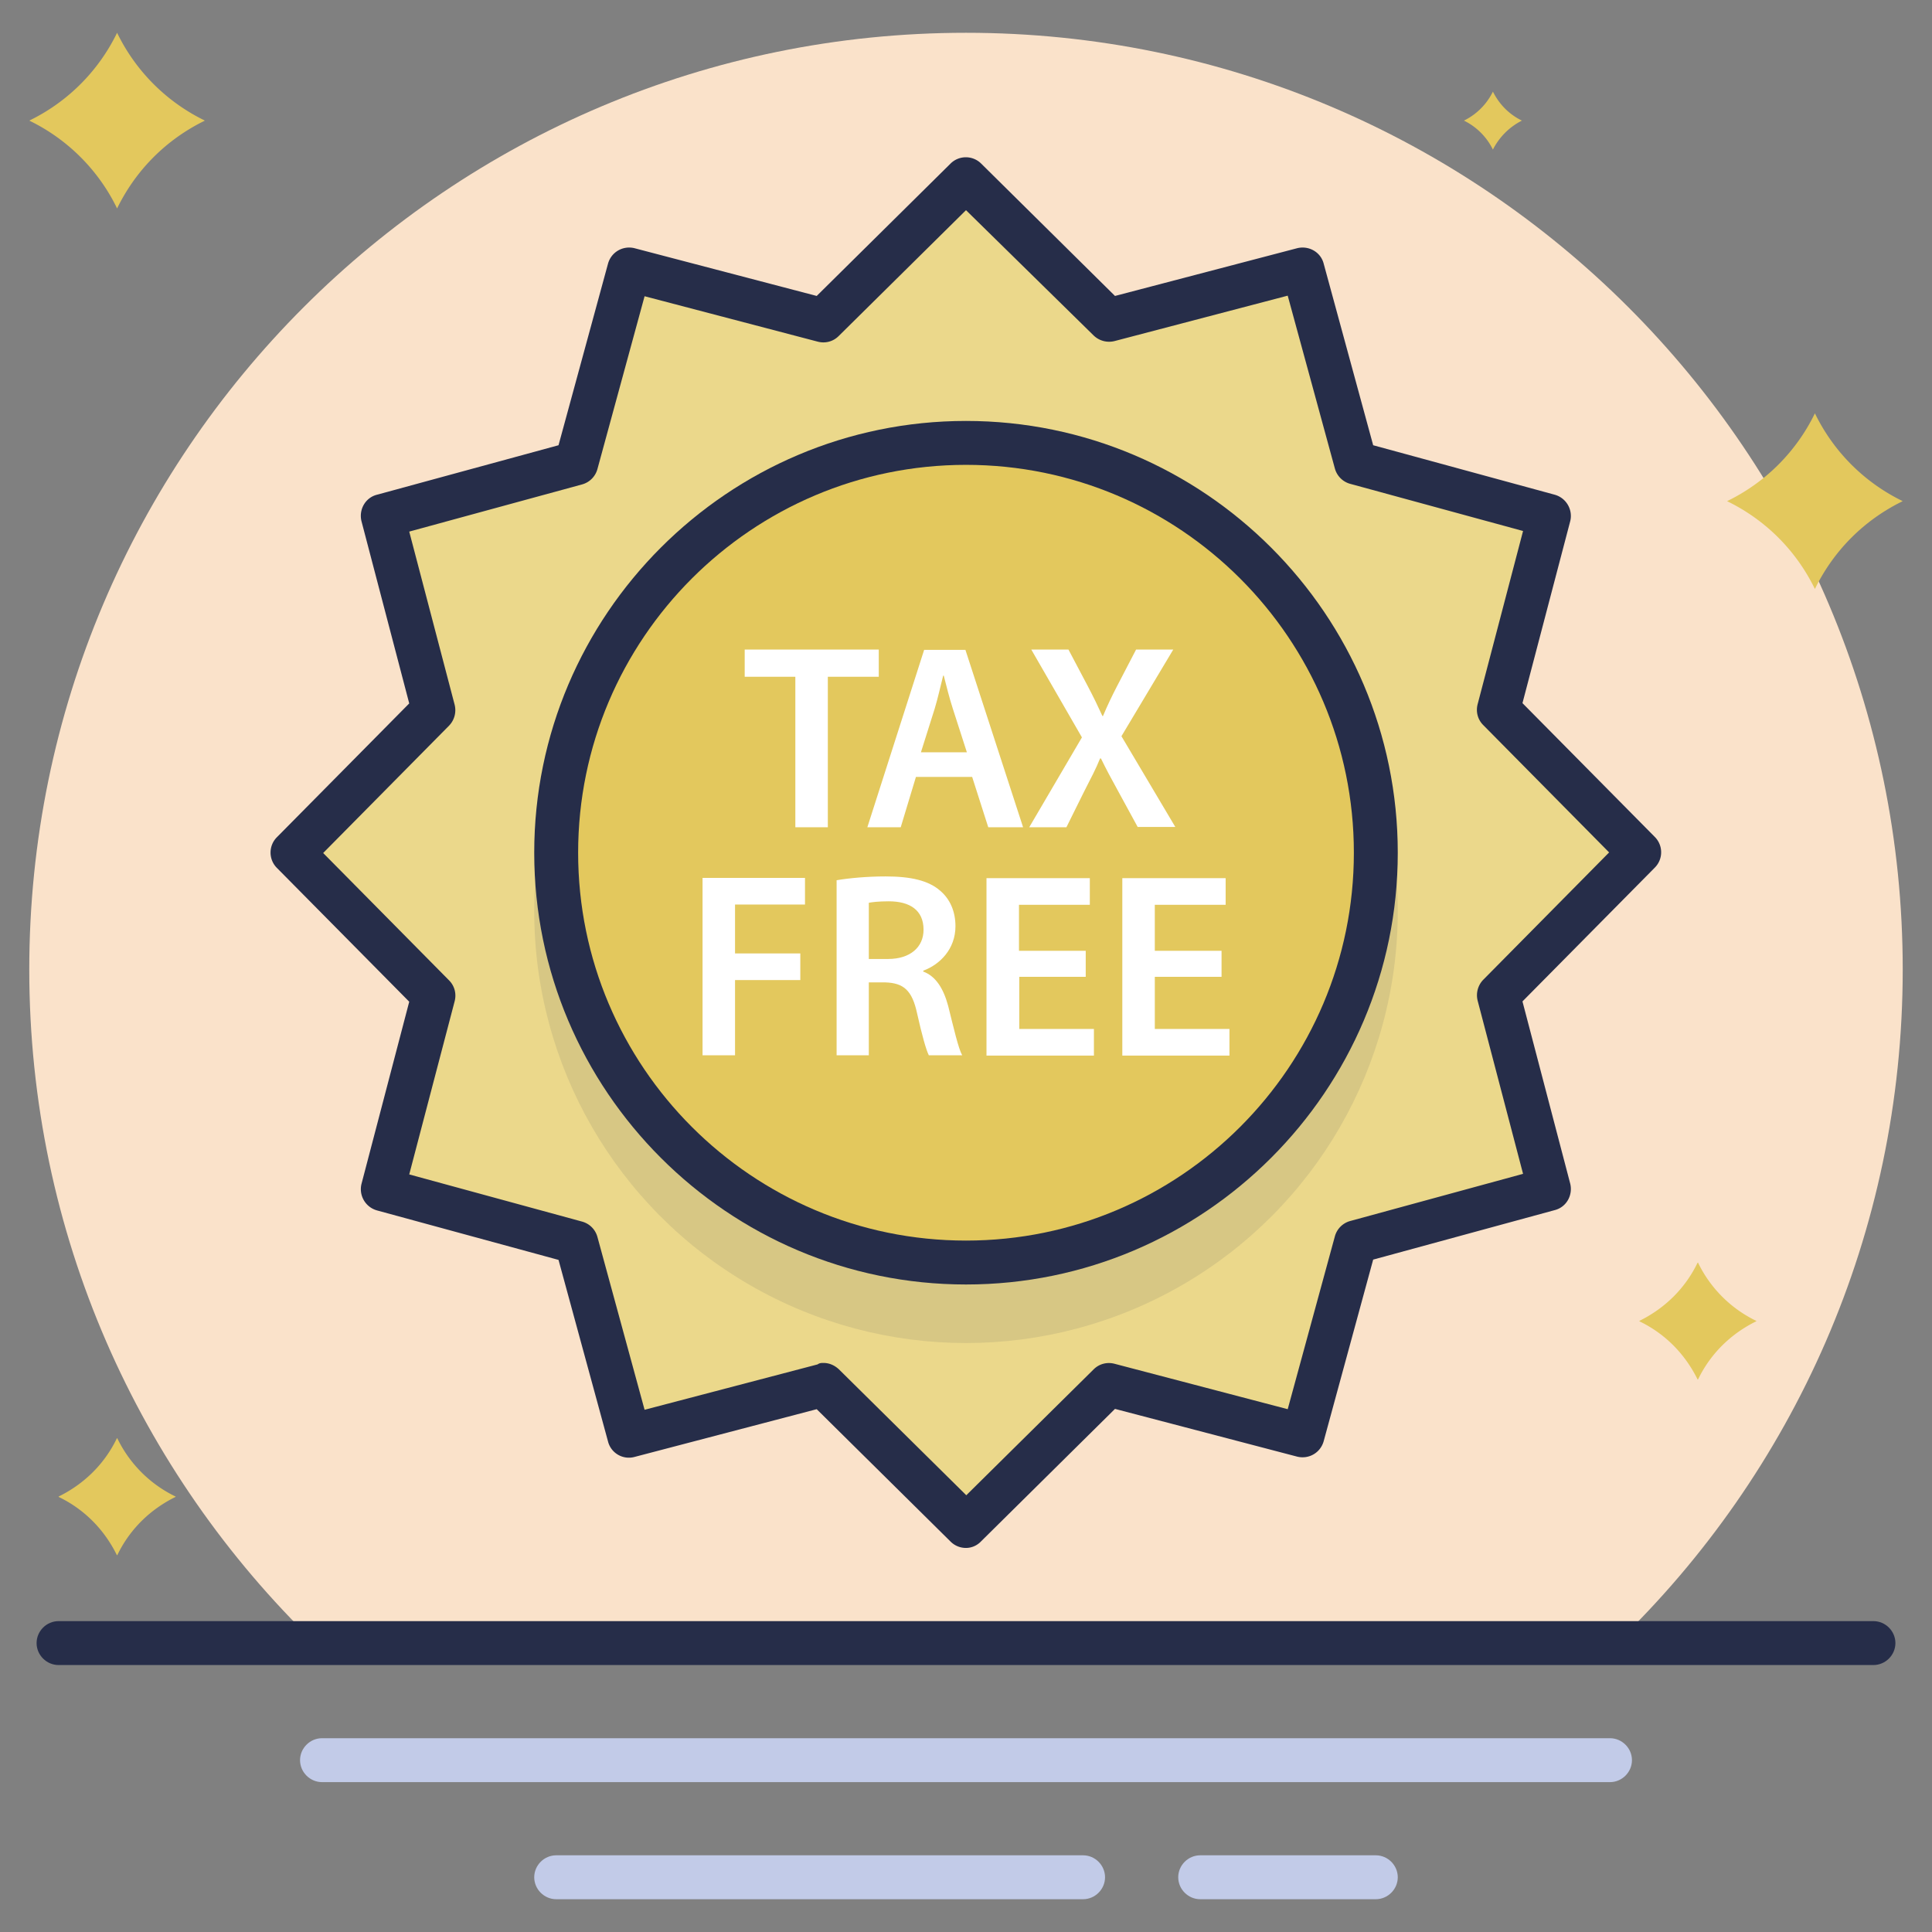 <svg id="SvgjsSvg1070" width="256" height="256" xmlns="http://www.w3.org/2000/svg" version="1.1"
    xmlns:xlink="http://www.w3.org/1999/xlink" xmlns:svgjs="http://svgjs.com/svgjs">
    <rect width="100%" height="100%" fill="#808080" stroke="none"/>
    <defs id="SvgjsDefs1071"></defs>
    <g id="SvgjsG1072"><svg xmlns="http://www.w3.org/2000/svg" viewBox="0 0 66 66" width="256" height="256">
            <path fill="#fae2ca"
                d="M65 33.12c0-17.67-14.33-32-32-32s-32 14.33-32 32c0 9.03 3.75 17.18 9.76 23h44.47c6.02-5.81 9.77-13.96 9.77-23z"
                class="colorfae2ca svgShape"></path>
            <path fill="#262d49"
                d="M64 56.88H2c-.41 0-.75-.34-.75-.75s.34-.75.75-.75h62c.41 0 .75.34.75.75s-.34.75-.75.75z"
                class="color262d49 svgShape"></path>
            <path fill="#c2cbe8"
                d="M55 60.88H11c-.41 0-.75-.34-.75-.75s.34-.75.75-.75h44c.41 0 .75.34.75.75s-.34.75-.75.75zm-8 4h-6c-.41 0-.75-.34-.75-.75s.34-.75.75-.75h6c.41 0 .75.34.75.75s-.34.75-.75.75zm-10 0H19c-.41 0-.75-.34-.75-.75s.34-.75.75-.75h18c.41 0 .75.34.75.75s-.34.75-.75.75z"
                class="colorc2cbe8 svgShape"></path>
            <path fill="#e3c85d"
                d="M5.99 51.12a4.271 4.271 0 0 1-1.98-1.98s0-.01-.01-.01c0 0 0 .01-.01.01-.42.87-1.11 1.55-1.98 1.98 0 0-.01 0-.01.01 0 0 .01 0 .01.01.87.42 1.55 1.11 1.98 1.98 0 0 0 .01.01.01 0 0 0-.01.01-.01.42-.87 1.11-1.55 1.98-1.98 0 0 .01 0 .01-.01s-.01-.01-.01-.01zm.99-47.01A6.475 6.475 0 0 1 4 1.12c0 .01-.01.01-.01.02a6.475 6.475 0 0 1-2.97 2.97c-.01.01-.01.01-.02.01.01 0 .01.01.02.01A6.475 6.475 0 0 1 4 7.12s.01-.01.01-.02c.64-1.3 1.67-2.33 2.97-2.97.01 0 .01-.01.02-.01-.01 0-.01 0-.02-.01zm53.01 41.01a4.271 4.271 0 0 1-1.98-1.98s0-.01-.01-.01c0 0 0 .01-.01.01-.42.87-1.11 1.55-1.98 1.98 0 0-.01 0-.01.01 0 0 .01 0 .01.01.87.42 1.55 1.11 1.98 1.98 0 0 0 .01.01.01 0 0 0-.01.01-.01.42-.87 1.11-1.55 1.98-1.98 0 0 .01 0 .01-.01s-.01-.01-.01-.01zm-8-41c-.43-.21-.77-.55-.99-.99v-.01.01c-.21.43-.56.78-.99.99H50h.01c.43.21.78.56.99.99v.01-.01c.22-.43.56-.77.99-.99.01.01.01.01 0 0 .01 0 .01 0 0 0zm12.99 12.99a6.475 6.475 0 0 1-2.97-2.97c0-.01-.01-.01-.01-.02 0 .01-.01.01-.01.02a6.475 6.475 0 0 1-2.97 2.97c-.01 0-.01.01-.02.01.01 0 .01.01.02.01 1.3.64 2.33 1.67 2.97 2.97 0 .01.01.01.01.02 0-.01.01-.01.01-.02.64-1.3 1.67-2.33 2.97-2.97.01 0 .01-.01.02-.01-.01 0-.01 0-.02-.01z"
                class="colore3c85d svgShape"></path>
            <path fill="#ebd88b"
                d="M56 29.12 51.18 34l1.74 6.63-6.61 1.8-1.81 6.62-6.63-1.74L33 52.12l-4.87-4.81-6.63 1.74-1.81-6.62-6.61-1.8L14.82 34 10 29.12l4.82-4.87-1.74-6.63 6.61-1.8L21.5 9.2l6.63 1.74L33 6.12l4.87 4.82L44.5 9.2l1.81 6.62 6.61 1.8-1.74 6.63z"
                class="colorebd88b svgShape"></path>
            <path fill="#262d49"
                d="M33 52.88c-.19 0-.38-.07-.53-.22l-4.57-4.52-6.22 1.63c-.4.11-.81-.13-.91-.53l-1.69-6.2-6.2-1.69a.753.753 0 0 1-.53-.91l1.63-6.22-4.52-4.57a.742.742 0 0 1 0-1.05l4.52-4.57-1.63-6.22c-.1-.4.13-.81.53-.91l6.2-1.69 1.69-6.2c.11-.4.51-.63.91-.53l6.22 1.63 4.57-4.52c.29-.29.76-.29 1.05 0l4.57 4.52 6.22-1.63c.4-.1.81.13.91.53l1.69 6.2 6.2 1.69c.4.11.63.52.53.91l-1.63 6.21 4.52 4.57c.29.29.29.76 0 1.05l-4.52 4.57 1.63 6.22c.1.4-.13.81-.53.91l-6.2 1.69-1.69 6.2c-.11.4-.51.63-.91.53l-6.22-1.63-4.57 4.52c-.14.15-.33.23-.52.23zm-4.87-6.32c.2 0 .38.08.53.22l4.35 4.3 4.35-4.3c.19-.19.46-.26.72-.19l5.91 1.55 1.61-5.9c.07-.26.27-.46.53-.53l5.9-1.61-1.55-5.91a.76.76 0 0 1 .19-.72l4.3-4.35-4.3-4.35c-.19-.19-.26-.46-.19-.72l1.55-5.91-5.9-1.61a.747.747 0 0 1-.53-.53l-1.61-5.9-5.91 1.55a.76.76 0 0 1-.72-.19L33 7.18l-4.35 4.3c-.19.19-.46.26-.72.19l-5.91-1.55-1.61 5.9c-.07.26-.27.46-.53.53l-5.9 1.61 1.55 5.91a.76.76 0 0 1-.19.72l-4.3 4.35 4.3 4.35c.19.19.26.46.19.72l-1.55 5.91 5.9 1.61c.26.07.46.27.53.53l1.61 5.9 5.91-1.55c.07-.05.13-.05.2-.05z"
                class="color262d49 svgShape"></path>
            <circle cx="33" cy="31.13" r="14.75" fill="#262d49" opacity=".1" class="color262d49 svgShape"></circle>
            <circle cx="33" cy="29.12" r="14" fill="#e3c85d" class="colore3c85d svgShape"></circle>
            <path fill="#262d49"
                d="M33 43.88c-8.13 0-14.75-6.62-14.75-14.75S24.87 14.38 33 14.38 47.75 21 47.75 29.13 41.13 43.88 33 43.88zm0-28c-7.31 0-13.25 5.94-13.25 13.25S25.69 42.38 33 42.38s13.25-5.94 13.25-13.25S40.31 15.88 33 15.88z"
                class="color262d49 svgShape"></path>
            <path fill="#ffffff"
                d="M27.17 23.12h-1.73v-.93h4.58v.93h-1.74v5.14h-1.11v-5.14zm4.12 3.42-.52 1.72h-1.14l1.94-6.06h1.41l1.97 6.06h-1.19l-.55-1.72h-1.92zm1.74-.84-.48-1.49c-.12-.37-.22-.78-.31-1.13h-.02c-.09.35-.18.77-.29 1.13l-.47 1.49h1.57zm5.84 2.56-.66-1.21c-.26-.47-.43-.79-.6-1.14h-.03c-.14.35-.31.67-.55 1.14l-.6 1.21h-1.27l1.8-3.07-1.73-3h1.27l.66 1.25c.2.38.34.67.5 1.02h.02c.16-.38.29-.65.48-1.02l.65-1.25h1.27l-1.77 2.96 1.84 3.1h-1.28zM24 29.99h3.5v.91h-2.39v1.67h2.23v.91h-2.23v2.57H24v-6.06zm4.58.08c.41-.07 1.03-.13 1.67-.13.87 0 1.47.14 1.87.49.33.28.52.7.52 1.21 0 .78-.53 1.31-1.1 1.52v.03c.43.16.69.58.85 1.17.19.76.35 1.46.48 1.69h-1.14c-.09-.18-.23-.67-.4-1.43-.17-.79-.46-1.04-1.09-1.06h-.56v2.49h-1.1v-5.98zm1.1 2.69h.66c.75 0 1.21-.4 1.21-1 0-.67-.47-.97-1.19-.97-.35 0-.58.03-.68.05v1.92zm7.42.61h-2.28v1.78h2.55v.91H33.7V30h3.53v.91h-2.42v1.57h2.28v.89zm4.63 0h-2.28v1.78H42v.91h-3.66V30h3.53v.91h-2.42v1.57h2.28v.89z"
                class="colorfff svgShape"></path>
        </svg></g>
</svg>